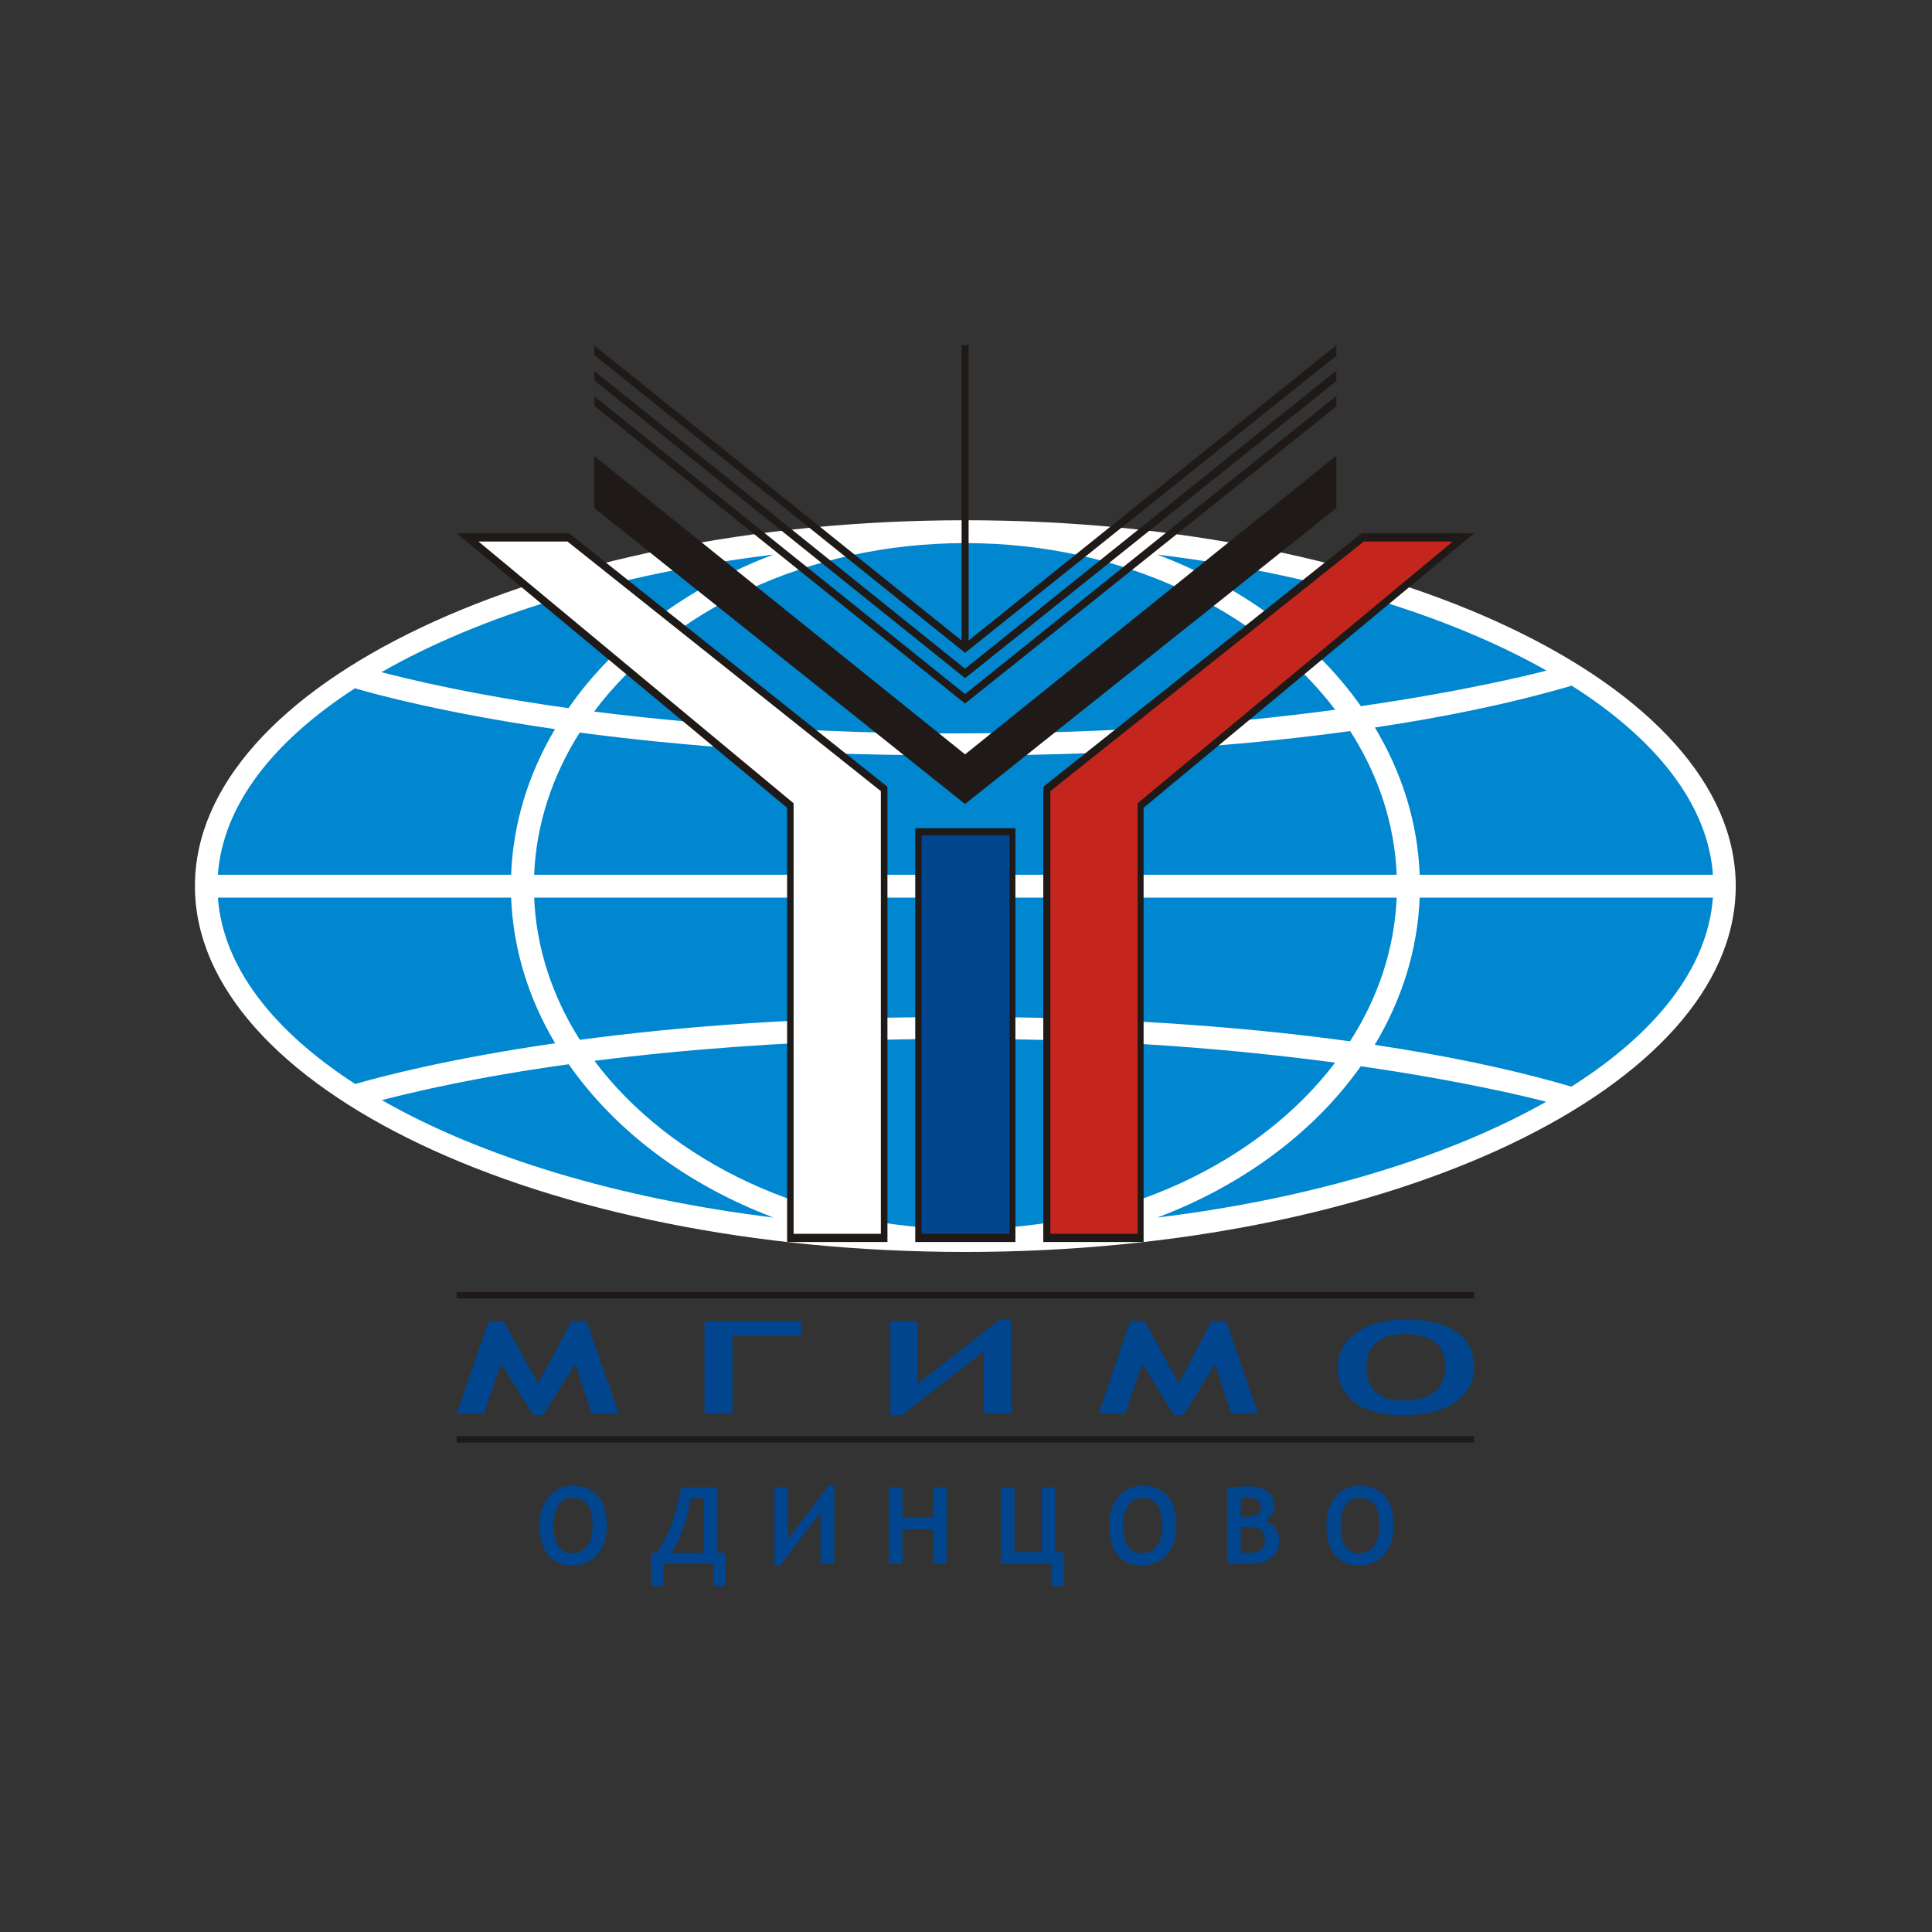 <?xml version="1.0" encoding="UTF-8"?>
<svg version="1.1" viewBox="0 0 170 170" xmlns="http://www.w3.org/2000/svg">
 <rect x="0" y="0" width="170" height="170" fill="#333333" stroke="none"/>
 <g transform="matrix(.576 0 0 .576 -1.458 42.929)">
  <path class="fil0" d="m150 4.944c64.824 0 117.69 25.106 117.69 55.889 0 30.784-52.867 55.889-117.69 55.889-64.824 0-117.69-25.106-117.69-55.889 0-30.783 52.867-55.889 117.69-55.889z" style="fill-rule:evenodd;fill:#fff;stroke-width:.366"/>
  <path class="fil1" d="m179.32 10.19c23.704 2.895 44.42 9.212 59.454 17.718-1.91 0.503-12.08 3.081-28.351 5.437-7.113-10.076-18.004-18.215-31.104-23.155zm27.183 23.702c-14.808 1.985-34.006 3.673-56.23 3.597 0 0-26.9 0.506-56.981-3.319 11.507-15.384 32.633-25.733 56.71-25.733 23.93 0 44.947 10.223 56.501 25.455zm-117.13-0.244c-9.559-1.328-19.332-3.106-28.576-5.489 15.072-8.632 35.956-15.045 59.89-17.969-13.23 4.99-24.208 13.242-31.315 23.459zm153.26-3.431c12.909 8.184 20.804 18.132 21.57 28.883h-44.794c-0.306-8.032-2.731-15.647-6.845-22.491 10.171-1.523 20.503-3.589 30.069-6.393zm-26.744 28.883h-131.76c0.32-7.782 2.793-15.145 6.96-21.722 15.241 2.035 35.134 3.658 59.194 3.435 0 0 27.994 0.535 58.509-3.662 4.253 6.634 6.778 14.077 7.102 21.948zm-135.28 0h-44.794c0.754-10.576 8.403-20.376 20.94-28.483 3.346 0.98 13.79 3.805 30.557 6.236-4.026 6.781-6.4 14.311-6.702 22.247zm183.59 3.498c-0.786 10.748-8.695 20.69-21.614 28.869-9.561-2.799-19.884-4.862-30.046-6.383 4.12-6.843 6.553-14.455 6.867-22.487h44.797zm-55.435 21.946c-30.504-4.193-58.483-3.657-58.483-3.657-24.047-0.223-43.929 1.397-59.168 3.431-4.174-6.574-6.654-13.936-6.982-21.718h131.76c-0.332 7.871-2.863 15.312-7.125 21.944zm-121.43 0.299c-16.702 2.421-27.133 5.233-30.534 6.226-12.546-8.107-20.21-17.902-20.982-28.474h44.794c0.31 7.936 2.691 15.463 6.723 22.243zm151.4 8.936c-15.032 8.491-35.724 14.796-59.399 17.688 13.082-4.934 23.961-13.058 31.074-23.116 16.136 2.335 26.279 4.891 28.326 5.428zm-118.04 17.686c-23.906-2.92-44.768-9.323-59.835-17.939 9.237-2.379 19.001-4.154 28.55-5.48 7.108 10.197 18.073 18.434 31.285 23.418zm-27.359-23.94c30.069-3.822 56.952-3.314 56.952-3.314 22.207-0.076 41.394 1.609 56.201 3.593-11.558 15.21-32.562 25.416-56.472 25.416-24.054 0-45.167-10.331-56.681-25.694z" style="fill-rule:evenodd;fill:#0087cf;stroke-width:.366"/>
  <path d="m206.68-21.797-56.182 45.116v-45.116h-1.072v45.116l-56.102-45.054v1.448l56.637 45.486 56.721-45.391zm0 3.873-56.721 45.548-56.637-45.486v1.448l56.64 45.482 56.717-45.387zm0 3.875-56.721 45.548-56.637-45.482v1.448l56.637 45.482 56.721-45.391zm0 9.127-56.721 45.632-56.637-45.57v7.942l56.637 45.211 56.721-45.208zm-134.39 11.861 50.483 41.929v66.337h15.328v-69.542l-48.625-38.727zm138.24 0-48.625 38.727v69.539h15.327v-66.337l50.483-41.933zm-68.183 45.046v63.22h15.304v-63.22zm-70.051 70.865v0.974h155.42v-0.974zm0 22.018v0.974h155.42v-0.974z" style="fill-rule:evenodd;fill:#1f1a17;stroke-width:.366"/>
  <path d="m217.15 127.04v2e-3c-3.124 0-5.62 0.697-7.482 2.092-1.862 1.392-2.797 3.093-2.797 5.098 0 2.284 0.851 4.093 2.541 5.426 1.696 1.336 4.159 2 7.394 2 3.475 0 6.165-0.661 8.066-1.984 1.896-1.327 2.846-3.138 2.846-5.441 0-2.294-0.911-4.064-2.734-5.314-1.823-1.251-4.437-1.877-7.834-1.877zm-61.896 0.041-12.475 9.719v-9.498h-4.236v14.336h1.795l12.475-9.719v9.498h4.236v-14.336zm-78.066 0.221-4.891 14.115h4.144l2.621-7.6 4.924 7.793h1.529l4.891-7.793 2.502 7.6h4.178l-4.959-14.115h-2.269l-5.123 9.518-5.275-9.518zm32.961 0v14.115h4.269v-11.906h10.568v-2.209zm65.029 0-4.803 14.115h4.068l2.576-7.6 4.838 7.793h1.5l4.803-7.793 2.459 7.6h4.102l-4.871-14.115h-2.228l-5.029 9.518-5.184-9.518zm41.973 1.969c4.114 0 6.172 1.653 6.172 4.961 0 1.711-0.556 3.003-1.668 3.879-1.112 0.875-2.73 1.312-4.848 1.312-1.779 0-3.147-0.438-4.104-1.307-0.956-0.872-1.434-2.167-1.434-3.885 0-1.524 0.505-2.731 1.506-3.623 1.006-0.895 2.463-1.338 4.375-1.338zm-127.14 23.172c-1.54 0-2.771 0.582-3.691 1.742-0.915 1.161-1.371 2.575-1.371 4.244 0 1.899 0.416 3.403 1.25 4.516 0.834 1.107 2.049 1.662 3.643 1.662 1.712 0 3.037-0.552 3.973-1.654 0.936-1.102 1.404-2.609 1.404-4.523 0-1.909-0.449-3.384-1.348-4.422-0.899-1.043-2.185-1.564-3.859-1.564zm87.018 0c-1.54 0-2.771 0.582-3.691 1.742-0.915 1.161-1.371 2.575-1.371 4.244 0 1.899 0.418 3.403 1.252 4.516 0.834 1.107 2.049 1.662 3.643 1.662 1.712 0 3.035-0.552 3.971-1.654 0.936-1.102 1.404-2.609 1.404-4.523 0-1.909-0.449-3.384-1.348-4.422-0.899-1.043-2.185-1.564-3.859-1.564zm33.189 0c-1.54 0-2.771 0.582-3.691 1.742-0.915 1.161-1.371 2.575-1.371 4.244 0 1.899 0.418 3.403 1.252 4.516 0.834 1.107 2.049 1.662 3.643 1.662 1.712 0 3.035-0.552 3.971-1.654 0.936-1.102 1.404-2.609 1.404-4.523 0-1.909-0.449-3.384-1.348-4.422-0.899-1.043-2.185-1.564-3.859-1.564zm-81.137 0.033-6.146 8.086v-7.902h-2.086v11.93h0.883l6.146-8.086v7.902h2.086v-11.93zm64.236 0.062c-0.374 0-1.483 0.041-3.328 0.121v11.746h3.594c1.278 0 2.321-0.314 3.129-0.939s1.211-1.473 1.211-2.543c0-1.599-0.729-2.65-2.189-3.152 0.99-0.53 1.484-1.266 1.484-2.207 0-0.968-0.348-1.714-1.043-2.238-0.69-0.524-1.643-0.787-2.857-0.787zm-86.705 0.121c-0.572 2.883-1.186 5.068-1.844 6.555-0.658 1.482-1.309 2.638-1.951 3.467h-0.801v5.094h1.836v-3.369h7.695v3.369h1.836v-5.094h-1.315v-10.021zm31.697 0v11.746h2.086v-5.287h4.678v5.287h2.055v-11.746h-2.055v4.598h-4.678v-4.598zm17.141 0v11.746h7.734v3.369h1.877v-5.191h-1.348v-9.924h-2.053v9.924h-4.141v-9.924zm37.82 1.621c1.241 0 1.861 0.454 1.861 1.363 0 1.022-0.68 1.533-2.039 1.533-0.262 0-0.6-0.012-1.018-0.033v-2.807c0.476-0.037 0.874-0.057 1.195-0.057zm-103.26 0.016c2.027 0 3.041 1.378 3.041 4.133 0 1.423-0.277 2.497-0.828 3.225-0.546 0.727-1.34 1.092-2.383 1.092-0.877 0-1.551-0.362-2.022-1.084-0.471-0.727-0.705-1.804-0.705-3.232 0-1.268 0.246-2.274 0.738-3.018 0.497-0.743 1.217-1.115 2.158-1.115zm87.018 0c2.027 0 3.041 1.378 3.041 4.133 0 1.423-0.275 2.497-0.826 3.225-0.546 0.727-1.34 1.092-2.383 1.092-0.877 0-1.553-0.362-2.023-1.084-0.471-0.727-0.705-1.804-0.705-3.232 0-1.268 0.246-2.274 0.738-3.018 0.497-0.743 1.217-1.115 2.158-1.115zm33.189 0c2.027 0 3.041 1.378 3.041 4.133 0 1.423-0.275 2.497-0.826 3.225-0.546 0.727-1.34 1.092-2.383 1.092-0.877 0-1.553-0.362-2.023-1.084-0.471-0.727-0.705-1.804-0.705-3.232 0-1.268 0.246-2.274 0.738-3.018 0.497-0.743 1.217-1.115 2.158-1.115zm-102.16 0.072h2.006v8.312h-5.023c0.647-0.872 1.244-2.059 1.789-3.562 0.546-1.503 0.956-3.087 1.228-4.75zm85.068 4.381c0.984 0 1.665 0.155 2.045 0.465 0.385 0.305 0.578 0.787 0.578 1.445 0 0.776-0.222 1.312-0.666 1.611-0.444 0.294-1.103 0.441-1.975 0.441-0.267 0-0.611-0.017-1.033-0.049v-3.891c0.326-0.016 0.676-0.023 1.051-0.023z" style="fill:#00458e;stroke-width:.366"/>
  <polygon class="fil3 str0" transform="matrix(2.54 0 0 2.54 -124.24 -98.572)" points="118.24 57.735 137.04 42.123 131.96 42.123 113.17 57.09 113.17 83.581 118.24 83.581" style="fill-rule:evenodd;fill:#c4261d;stroke-width:.176;stroke:#c4261d"/>
  <polygon class="fil0 str1" transform="matrix(2.54 0 0 2.54 -124.24 -98.572)" points="97.727 57.735 78.934 42.123 84.01 42.123 102.8 57.09 102.8 83.581 97.727 83.581" style="fill-rule:evenodd;fill:#fff;stroke-width:.176;stroke:#fff"/>
  <polygon class="fil4 str2" transform="matrix(2.54 0 0 2.54 -124.24 -98.572)" points="110.54 83.581 110.54 59.792 105.43 59.792 105.43 83.581" style="fill-rule:evenodd;fill:#00458e;stroke-width:.176;stroke:#00458e"/>
 </g>
</svg>
